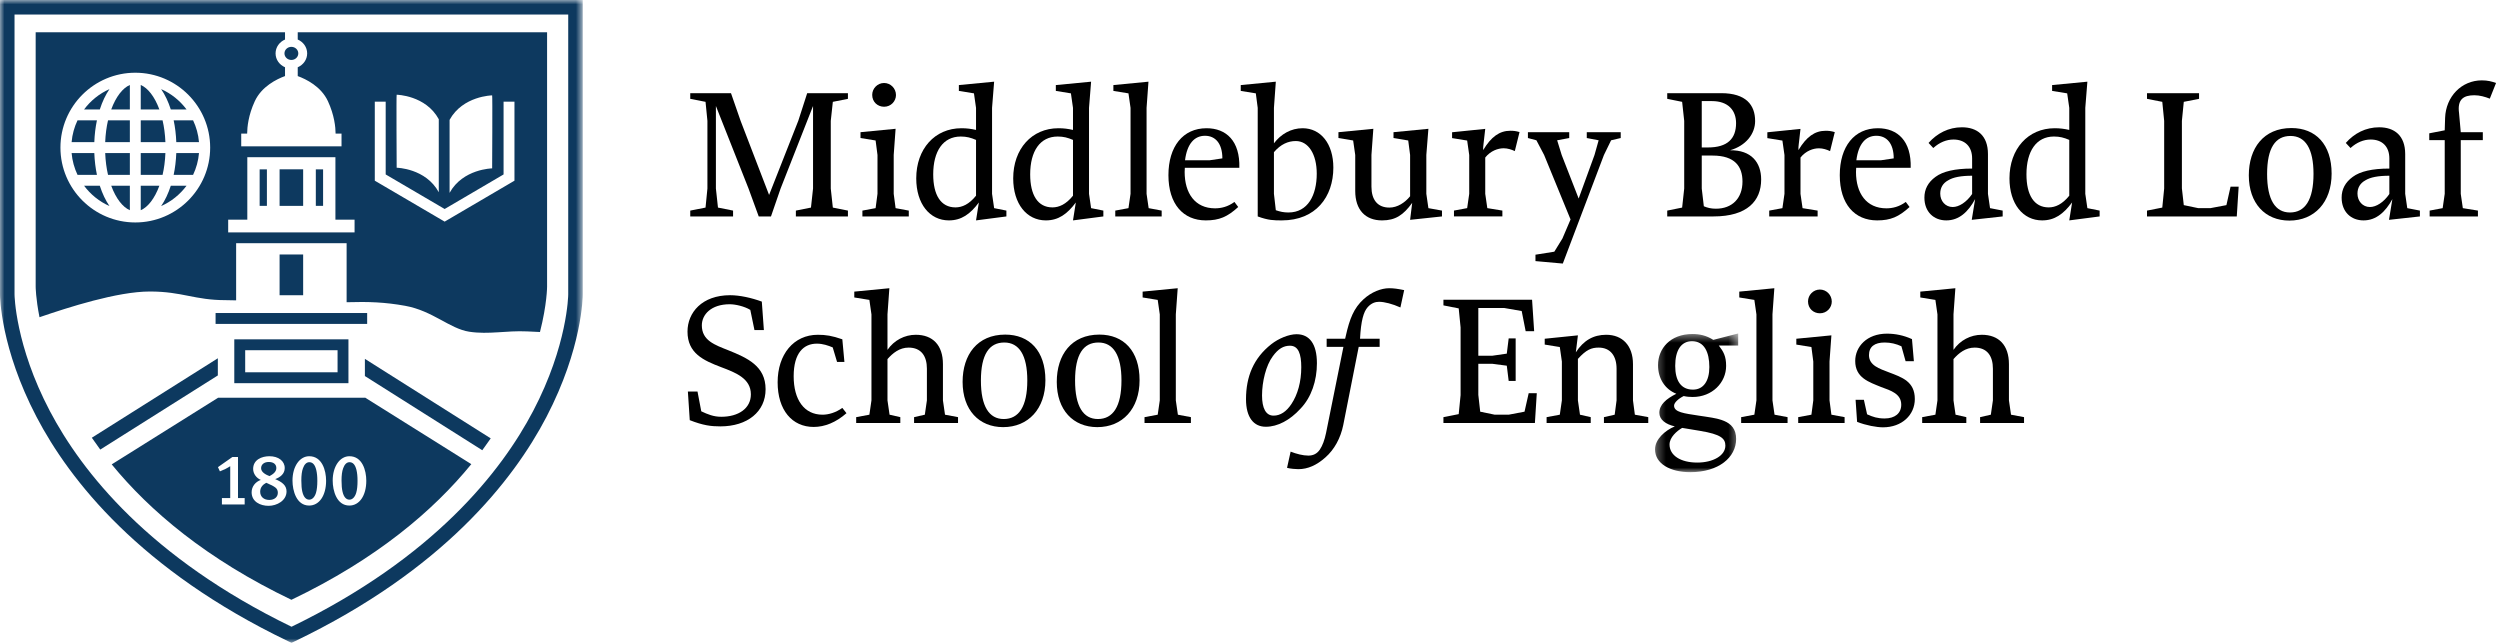 <?xml version="1.0" encoding="UTF-8"?>
<svg width="280px" height="72px" viewBox="0 0 280 72" version="1.1" xmlns="http://www.w3.org/2000/svg" xmlns:xlink="http://www.w3.org/1999/xlink">
    <!-- Generator: Sketch 54.1 (76490) - https://sketchapp.com -->
    <title>blse-logo</title>
    <desc>Created with Sketch.</desc>
    <defs>
        <polygon id="path-1" points="0 0 65.267 0 65.267 72 0 72"></polygon>
        <polygon id="path-3" points="0.286 0.464 9.602 0.464 9.602 16 0.286 16"></polygon>
    </defs>
    <g id="blse-logo" stroke="none" stroke-width="1" fill="none" fill-rule="evenodd">
        <g id="Group-3">
            <g id="Group">
                <g id="Group-68">
                    <mask id="mask-2" fill="white">
                        <use xlink:href="#path-1"></use>
                    </mask>
                    <g id="Clip-67"></g>
                    <path d="M1.627,1.627 L1.627,32.982 C1.627,33.035 1.702,38.662 5.586,46.04 C9.147,52.809 16.731,62.47 32.652,70.196 C48.585,62.468 56.159,52.806 59.709,46.038 C63.581,38.662 63.641,33.036 63.641,32.981 L63.641,1.627 L1.627,1.627 Z M32.652,72 L32.3,71.831 C15.682,63.861 7.791,53.766 4.095,46.701 C0.062,38.989 0,33.225 0,32.984 L0,0 L65.267,0 L65.267,32.982 C65.267,33.222 65.222,38.986 61.201,46.698 C57.517,53.762 49.634,63.857 33.003,71.831 L32.652,72 Z" id="Fill-66" fill="#0D395F" mask="url(#mask-2)"></path>
                </g>
                <path d="M20.892,12.258 C20.157,11.273 19.181,10.483 18.046,9.98 C18.48,10.609 18.847,11.38 19.129,12.258 L20.892,12.258 Z" id="Fill-69" fill="#0D395F"></path>
                <path d="M15.763,9.518 L15.763,12.258 L17.849,12.258 C17.323,10.824 16.558,9.852 15.763,9.518" id="Fill-71" fill="#0D395F"></path>
                <path d="M11.782,15.921 L14.544,15.921 L14.544,13.478 L12.098,13.478 C11.928,14.214 11.817,15.033 11.782,15.921" id="Fill-73" fill="#0D395F"></path>
                <path d="M12.458,12.258 L14.544,12.258 L14.544,9.518 C13.75,9.853 12.985,10.825 12.458,12.258" id="Fill-75" fill="#0D395F"></path>
                <path d="M12.098,19.584 L14.544,19.584 L14.544,17.14 L11.782,17.14 C11.817,18.028 11.928,18.847 12.098,19.584" id="Fill-77" fill="#0D395F"></path>
                <path d="M14.544,23.543 L14.544,20.804 L12.458,20.804 C12.985,22.237 13.75,23.209 14.544,23.543" id="Fill-79" fill="#0D395F"></path>
                <path d="M10.563,17.141 L8.02,17.141 C8.094,18.009 8.325,18.83 8.682,19.584 L10.857,19.584 C10.696,18.82 10.595,18.001 10.563,17.141" id="Fill-81" fill="#0D395F"></path>
                <path d="M18.208,13.478 L15.764,13.478 L15.764,15.92 L18.526,15.92 C18.49,15.034 18.379,14.215 18.208,13.478" id="Fill-83" fill="#0D395F"></path>
                <path d="M10.856,13.478 L8.682,13.478 C8.325,14.23 8.093,15.053 8.02,15.92 L10.563,15.92 C10.595,15.061 10.695,14.242 10.856,13.478" id="Fill-85" fill="#0D395F"></path>
                <path d="M9.417,20.804 C10.15,21.787 11.127,22.577 12.262,23.08 C11.827,22.452 11.461,21.68 11.178,20.804 L9.417,20.804 Z" id="Fill-87" fill="#0D395F"></path>
                <path d="M19.745,15.921 L22.288,15.921 C22.214,15.053 21.983,14.231 21.626,13.478 L19.451,13.478 C19.612,14.241 19.712,15.06 19.745,15.921" id="Fill-89" fill="#0D395F"></path>
                <path d="M12.261,9.981 C11.127,10.484 10.151,11.275 9.416,12.258 L11.179,12.258 C11.461,11.38 11.827,10.61 12.261,9.981" id="Fill-91" fill="#0D395F"></path>
                <path d="M19.45,19.584 L21.626,19.584 C21.982,18.831 22.215,18.009 22.288,17.14 L19.745,17.14 C19.711,18.001 19.611,18.82 19.45,19.584" id="Fill-93" fill="#0D395F"></path>
                <path d="M57.62,20.237 L49.801,24.822 L41.977,20.237 L41.977,11.384 L43.197,11.384 L43.197,19.538 L49.801,23.408 L56.4,19.538 L56.4,11.384 L57.62,11.384 L57.62,20.237 Z M44.427,10.61 C44.427,10.61 47.681,10.663 49.143,13.354 L49.143,21.53 C47.681,18.839 44.427,18.786 44.427,18.786 C44.427,18.786 44.381,10.557 44.427,10.61 L44.427,10.61 Z M50.354,13.424 C51.832,10.734 55.12,10.681 55.12,10.681 C55.168,10.628 55.12,18.857 55.12,18.857 C55.12,18.857 51.832,18.909 50.354,21.6 L50.354,13.424 Z M39.712,26.028 L25.556,26.028 L25.556,24.605 L27.699,24.605 L27.699,17.609 L37.567,17.609 L37.567,24.605 L39.712,24.605 L39.712,26.028 Z M15.154,24.915 C10.531,24.915 6.769,21.153 6.769,16.531 C6.769,11.907 10.531,8.145 15.154,8.145 C19.777,8.145 23.539,11.907 23.539,16.531 C23.539,21.153 19.777,24.915 15.154,24.915 L15.154,24.915 Z M33.346,3.615 L33.346,4.427 C33.965,4.694 34.403,5.284 34.403,5.982 C34.403,6.677 33.965,7.269 33.346,7.534 L33.346,8.521 C34.277,8.862 35.96,9.677 36.728,11.334 C37.448,12.886 37.58,14.229 37.588,14.965 L38.251,14.965 L38.251,16.388 L27.017,16.388 L27.017,14.965 L27.68,14.965 C27.687,14.229 27.818,12.886 28.538,11.334 C29.307,9.681 30.989,8.862 31.922,8.52 L31.922,7.533 C31.301,7.268 30.864,6.677 30.864,5.982 C30.864,5.284 31.301,4.695 31.922,4.428 L31.922,3.615 L3.995,3.615 L3.995,32.113 C3.995,32.113 4,33.395 4.424,35.529 C4.472,35.512 4.522,35.495 4.571,35.478 C7.625,34.436 13.135,32.649 16.783,32.649 C20.432,32.649 21.772,33.617 25.273,33.617 C25.675,33.617 26.065,33.625 26.447,33.64 L26.447,27.24 L38.821,27.24 L38.821,33.849 C41.299,33.774 43.145,33.847 45.377,34.25 C48.468,34.809 50.367,36.819 52.563,37.154 C54.76,37.488 56.695,37.005 59.042,37.117 C59.646,37.145 60.086,37.166 60.477,37.185 C61.27,34.073 61.273,32.113 61.273,32.113 L61.273,3.615 L33.346,3.615 Z" id="Fill-95" fill="#0D395F"></path>
                <path d="M18.526,17.141 L15.763,17.141 L15.763,19.584 L18.209,19.584 C18.38,18.847 18.49,18.028 18.526,17.141" id="Fill-97" fill="#0D395F"></path>
                <path d="M15.763,23.543 C16.558,23.208 17.323,22.237 17.849,20.803 L15.763,20.803 L15.763,23.543 Z" id="Fill-99" fill="#0D395F"></path>
                <path d="M18.045,23.081 C19.18,22.578 20.157,21.787 20.892,20.804 L19.129,20.804 C18.845,21.681 18.48,22.452 18.045,23.081" id="Fill-101" fill="#0D395F"></path>
                <polygon id="Fill-103" fill="#0D395F" points="31.314 33.066 33.953 33.066 33.953 28.502 31.314 28.502"></polygon>
                <path d="M30.853,54.611 C30.651,54.45 30.338,54.289 29.815,54.072 C29.422,54.281 29.14,54.603 29.14,55.069 C29.14,55.631 29.542,55.994 30.17,55.994 C30.732,55.994 31.118,55.664 31.118,55.19 C31.118,54.941 31.03,54.747 30.853,54.611" id="Fill-105" fill="#0D395F"></path>
                <path d="M30.177,53.325 C30.53,53.147 30.95,52.867 30.95,52.424 C30.95,51.997 30.636,51.741 30.097,51.741 C29.582,51.741 29.244,52.022 29.244,52.439 C29.244,52.906 29.8,53.172 30.177,53.325" id="Fill-106" fill="#0D395F"></path>
                <path d="M33.934,52.44 C33.804,52.785 33.749,53.243 33.749,53.814 C33.749,54.354 33.788,54.773 33.86,55.07 C34.006,55.697 34.295,55.962 34.632,55.962 C34.971,55.962 35.243,55.673 35.389,55.206 C35.493,54.861 35.541,54.403 35.541,53.863 C35.541,53.34 35.502,52.978 35.421,52.632 C35.268,52.005 34.994,51.765 34.641,51.765 C34.327,51.765 34.085,52.014 33.934,52.44 Z" id="Fill-107" fill="#0D395F"></path>
                <path d="M39.127,56.622 C37.712,56.622 37.262,54.972 37.262,53.823 C37.262,52.239 38.067,51.097 39.136,51.097 C40.577,51.097 41.025,52.681 41.025,53.846 C41.025,55.512 40.254,56.622 39.127,56.622 L39.127,56.622 Z M34.625,56.622 C33.209,56.622 32.759,54.972 32.759,53.823 C32.759,52.239 33.563,51.097 34.632,51.097 C36.072,51.097 36.523,52.681 36.523,53.846 C36.523,55.512 35.751,56.622 34.625,56.622 L34.625,56.622 Z M30.08,56.653 C29.157,56.653 28.182,56.195 28.182,55.134 C28.182,54.483 28.618,53.96 29.213,53.751 C28.721,53.55 28.352,53.059 28.352,52.52 C28.352,51.498 29.301,51.097 30.177,51.097 C31.191,51.097 31.89,51.636 31.89,52.424 C31.89,53.082 31.375,53.454 30.82,53.662 C31.601,53.983 32.092,54.369 32.092,55.038 C32.092,56.075 31.005,56.653 30.08,56.653 L30.08,56.653 Z M27.403,56.501 L24.854,56.501 L24.854,55.786 L25.786,55.786 L25.786,52.214 C25.706,52.263 25.456,52.424 25.239,52.528 C25.022,52.632 24.725,52.761 24.628,52.793 L24.411,52.32 L26.028,51.184 L26.656,51.184 L26.656,55.786 L27.403,55.786 L27.403,56.501 Z M40.869,44.519 L40.869,44.547 L24.427,44.547 L12.512,52.01 C16.757,57.202 23.112,62.614 32.639,67.177 C42.188,62.605 48.548,57.183 52.787,51.984 L40.869,44.519 Z" id="Fill-108" fill="#0D395F"></path>
                <path d="M39.144,51.765 C38.83,51.765 38.589,52.014 38.436,52.44 C38.307,52.785 38.252,53.243 38.252,53.814 C38.252,54.354 38.291,54.773 38.364,55.07 C38.508,55.697 38.797,55.962 39.136,55.962 C39.474,55.962 39.747,55.673 39.892,55.206 C39.997,54.861 40.044,54.403 40.044,53.863 C40.044,53.34 40.005,52.978 39.924,52.632 C39.771,52.005 39.497,51.765 39.144,51.765" id="Fill-109" fill="#0D395F"></path>
                <polygon id="Fill-110" fill="#0D395F" points="24.145 36.278 41.122 36.278 41.122 35.058 24.145 35.058"></polygon>
                <path d="M27.461,41.696 L37.807,41.696 L37.807,39.224 L27.461,39.224 L27.461,41.696 Z M26.241,42.916 L39.026,42.916 L39.026,38.005 L26.241,38.005 L26.241,42.916 Z" id="Fill-111" fill="#0D395F"></path>
                <polygon id="Fill-112" fill="#0D395F" points="31.314 23.058 33.953 23.058 33.953 18.963 31.314 18.963"></polygon>
                <polygon id="Fill-113" fill="#0D395F" points="29.08 23.056 29.893 23.056 29.893 18.969 29.08 18.969"></polygon>
                <polygon id="Fill-114" fill="#0D395F" points="35.372 23.056 36.186 23.056 36.186 18.969 35.372 18.969"></polygon>
                <path d="M33.409,5.982 C33.409,6.386 33.062,6.715 32.635,6.715 C32.206,6.715 31.859,6.386 31.859,5.982 C31.859,5.575 32.206,5.247 32.635,5.247 C33.062,5.247 33.409,5.575 33.409,5.982" id="Fill-115" fill="#0D395F"></path>
                <path d="M24.398,40.126 L10.284,49.026 C10.584,49.465 10.899,49.906 11.229,50.352 L24.398,42.048 L24.398,40.126 Z" id="Fill-116" fill="#0D395F"></path>
                <path d="M40.868,42.118 L54.014,50.426 C54.345,49.98 54.66,49.539 54.961,49.099 L40.868,40.193 L40.868,42.118 Z" id="Fill-117" fill="#0D395F"></path>
            </g>
        </g>
        <g id="Group-70" transform="translate(77, 9)">
            <path d="M127.461,5.648 C126.262,5.648 125.316,6.319 124.431,7.806 C124.429,7.783 124.425,7.76 124.424,7.738 L124.427,7.491 C124.434,7.384 124.446,7.276 124.458,7.169 C124.485,6.935 124.512,6.7 124.539,6.466 C124.577,6.123 124.616,5.78 124.655,5.437 L120.942,5.816 L120.942,6.47 L122.63,6.744 L122.861,8.367 L122.861,12.711 L122.63,14.314 L121.153,14.587 L121.153,15.241 L126.574,15.241 L126.574,14.587 L124.887,14.314 L124.655,12.711 L124.655,12.206 L124.655,10.835 L124.655,9.314 L124.655,8.896 L124.655,8.723 C124.655,8.696 124.657,8.667 124.659,8.638 C125.271,7.882 126.091,7.61 126.722,7.61 C127.166,7.61 127.609,7.756 127.967,7.925 L128.496,5.796 C128.052,5.669 127.841,5.648 127.461,5.648" id="Fill-1" fill="#000000"></path>
            <polygon id="Fill-3" fill="#000000" points="0.308 14.586 2.02 14.249 2.231 12.117 2.231 4.538 2.02 2.406 0.308 2.069 0.308 1.436 4.871 1.436 5.949 4.538 9.138 12.834 12.412 4.517 13.405 1.436 17.968 1.436 17.968 2.069 16.278 2.406 16.046 4.538 16.046 12.117 16.278 14.249 17.968 14.586 17.968 15.241 12.138 15.241 12.138 14.586 13.828 14.249 14.061 12.117 14.061 2.871 10.427 12.117 9.35 15.241 7.977 15.241 6.836 12.117 3.181 2.871 3.181 12.117 3.413 14.249 5.104 14.586 5.104 15.241 0.308 15.241"></polygon>
            <path d="M20.687,1.625 C20.687,0.908 21.279,0.295 22.018,0.295 C22.736,0.295 23.349,0.887 23.349,1.647 C23.349,2.322 22.8,2.955 22.018,2.955 C21.3,2.955 20.687,2.427 20.687,1.625 L20.687,1.625 Z M19.589,14.587 L21.068,14.312 L21.279,12.708 L21.279,8.359 L21.068,6.734 L19.377,6.459 L19.377,5.805 L23.307,5.425 L23.095,8.359 L23.095,12.708 L23.307,14.312 L24.785,14.587 L24.785,15.241 L19.589,15.241 L19.589,14.587 Z" id="Fill-5" fill="#000000"></path>
            <path d="M32.315,12.919 L32.315,6.67 C31.724,6.417 31.259,6.291 30.604,6.291 C28.618,6.291 27.52,7.937 27.52,10.533 C27.52,12.834 28.365,14.228 30.013,14.228 C30.753,14.228 31.534,13.89 32.315,12.919 M25.619,10.977 C25.619,7.684 27.689,5.362 30.689,5.362 C31.28,5.362 31.745,5.425 32.315,5.552 L32.315,3.082 L32.083,1.456 L30.393,1.182 L30.393,0.528 L34.343,0.148 L34.11,3.082 L34.11,12.708 L34.343,14.312 L35.716,14.586 L35.716,15.241 L32.315,15.684 L32.632,13.679 C31.66,14.988 30.668,15.684 29.273,15.684 C27.14,15.684 25.619,13.848 25.619,10.977" id="Fill-7" fill="#000000"></path>
            <path d="M43.175,12.919 L43.175,6.67 C42.584,6.417 42.119,6.291 41.464,6.291 C39.478,6.291 38.38,7.937 38.38,10.533 C38.38,12.834 39.225,14.228 40.873,14.228 C41.613,14.228 42.394,13.89 43.175,12.919 M36.479,10.977 C36.479,7.684 38.549,5.362 41.549,5.362 C42.14,5.362 42.605,5.425 43.175,5.552 L43.175,3.082 L42.943,1.456 L41.253,1.182 L41.253,0.528 L45.203,0.148 L44.97,3.082 L44.97,12.708 L45.203,14.312 L46.576,14.586 L46.576,15.241 L43.175,15.684 L43.492,13.679 C42.52,14.988 41.528,15.684 40.133,15.684 C38,15.684 36.479,13.848 36.479,10.977" id="Fill-9" fill="#000000"></path>
            <polygon id="Fill-11" fill="#000000" points="47.91 14.586 49.388 14.313 49.621 12.708 49.621 3.082 49.388 1.456 47.699 1.182 47.699 0.528 51.628 0.148 51.416 3.082 51.416 12.708 51.649 14.313 53.107 14.586 53.107 15.241 47.91 15.241"></polygon>
            <path d="M58.469,8.951 L59.905,8.739 C59.905,7.072 59.123,6.207 57.961,6.207 C56.779,6.207 55.955,7.093 55.723,8.951 L58.469,8.951 Z M53.864,10.618 C53.864,7.409 55.49,5.362 58.131,5.362 C60.349,5.362 61.891,6.797 61.806,9.795 L55.701,9.795 C55.701,9.795 55.681,10.091 55.681,10.26 C55.681,12.644 56.842,14.333 59.082,14.333 C59.757,14.333 60.518,14.165 61.257,13.616 L61.68,14.185 C60.475,15.284 59.567,15.684 58.046,15.684 C55.532,15.684 53.864,13.869 53.864,10.618 L53.864,10.618 Z" id="Fill-13" fill="#000000"></path>
            <path d="M70.476,10.449 C70.476,8.275 69.546,6.797 68.131,6.797 C67.266,6.797 66.441,7.156 65.681,8.043 L65.681,12.708 L65.892,14.545 C66.399,14.713 66.758,14.798 67.307,14.798 C69.484,14.798 70.476,12.856 70.476,10.449 M63.864,15.241 L63.864,3.082 L63.652,1.456 L61.963,1.183 L61.963,0.528 L65.892,0.148 L65.681,3.082 L65.681,7.051 C66.462,6.016 67.603,5.362 68.892,5.362 C70.92,5.362 72.335,7.093 72.335,9.774 C72.335,13.046 70.37,15.684 66.567,15.684 C65.681,15.684 65.068,15.684 63.864,15.241" id="Fill-15" fill="#000000"></path>
            <path d="M74.786,12.391 L74.786,8.359 L74.553,6.734 L72.905,6.459 L72.905,5.805 L76.814,5.426 L76.602,8.359 L76.602,11.906 C76.602,13.362 77.277,14.249 78.609,14.249 C79.517,14.249 80.341,13.7 80.932,12.982 L80.932,8.359 L80.721,6.734 L79.073,6.459 L79.073,5.805 L82.981,5.426 L82.749,8.359 L82.749,12.708 L82.981,14.313 L84.502,14.586 L84.502,15.241 L80.932,15.621 L81.165,13.722 C80.172,15.094 79.284,15.685 77.785,15.685 C75.926,15.685 74.786,14.502 74.786,12.391" id="Fill-17" fill="#000000"></path>
            <polygon id="Fill-19" fill="#000000" points="94.972 20.244 94.972 19.526 97.084 19.189 97.992 17.711 98.902 15.579 95.943 8.36 95.078 6.713 94.127 6.46 94.127 5.805 98.753 5.805 98.753 6.46 97.401 6.713 97.909 8.36 99.81 13.236 101.584 8.36 102.048 6.713 100.718 6.46 100.718 5.805 104.52 5.805 104.52 6.46 103.443 6.713 102.641 8.36 98.035 20.518"></polygon>
            <path d="M92.153,5.645 C90.954,5.645 90.008,6.316 89.123,7.802 C89.121,7.779 89.117,7.757 89.115,7.734 L89.118,7.488 C89.126,7.38 89.138,7.273 89.15,7.166 C89.177,6.931 89.204,6.697 89.23,6.462 C89.269,6.12 89.308,5.776 89.347,5.434 L85.633,5.813 L85.633,6.467 L87.322,6.741 L87.553,8.364 L87.553,12.707 L87.322,14.31 L85.845,14.584 L85.845,15.238 L91.266,15.238 L91.266,14.584 L89.579,14.31 L89.347,12.707 L89.347,12.203 L89.347,10.832 L89.347,9.31 L89.347,8.892 L89.347,8.72 C89.347,8.692 89.349,8.664 89.351,8.635 C89.962,7.879 90.782,7.606 91.414,7.606 C91.857,7.606 92.301,7.754 92.659,7.922 L93.187,5.792 C92.744,5.666 92.533,5.645 92.153,5.645" id="Fill-21" fill="#000000"></path>
            <path d="M118.158,11.336 C118.158,9.668 117.335,8.423 114.8,8.423 L113.596,8.423 L113.596,12.117 L113.829,14.101 C114.229,14.27 114.631,14.375 115.18,14.375 C116.997,14.375 118.158,13.215 118.158,11.336 L118.158,11.336 Z M114.292,7.515 C116.49,7.515 117.44,6.523 117.44,4.792 C117.44,3.378 116.574,2.322 114.737,2.322 L113.596,2.322 L113.596,7.515 L114.292,7.515 Z M109.73,14.586 L111.399,14.249 L111.631,12.117 L111.631,4.538 L111.399,2.407 L109.73,2.069 L109.73,1.435 L115.772,1.435 C118.56,1.435 119.574,2.765 119.574,4.56 C119.574,5.995 118.539,7.325 116.764,7.831 C119.13,7.79 120.25,9.182 120.25,11.103 C120.25,13.489 118.708,15.241 114.906,15.241 L109.73,15.241 L109.73,14.586 Z" id="Fill-23" fill="#000000"></path>
            <path d="M133.659,8.951 L135.096,8.739 C135.096,7.072 134.315,6.207 133.153,6.207 C131.97,6.207 131.146,7.093 130.913,8.951 L133.659,8.951 Z M129.054,10.618 C129.054,7.409 130.681,5.362 133.322,5.362 C135.54,5.362 137.082,6.797 136.998,9.795 L130.892,9.795 C130.892,9.795 130.871,10.091 130.871,10.26 C130.871,12.644 132.032,14.333 134.272,14.333 C134.949,14.333 135.709,14.165 136.448,13.616 L136.871,14.185 C135.666,15.284 134.758,15.684 133.237,15.684 C130.724,15.684 129.054,13.869 129.054,10.618 L129.054,10.618 Z" id="Fill-25" fill="#000000"></path>
            <path d="M143.877,12.729 L143.877,10.682 C142.63,10.682 141.744,10.85 141.173,11.209 C140.603,11.526 140.307,12.032 140.307,12.687 C140.307,13.51 140.878,14.186 141.702,14.186 C142.399,14.186 143.244,13.658 143.877,12.729 M138.533,13.13 C138.533,12.202 138.934,11.42 139.779,10.808 C140.603,10.196 141.955,9.879 143.877,9.879 L143.877,8.739 C143.877,7.41 143.075,6.628 141.786,6.628 C141.004,6.628 140.222,6.945 139.526,7.578 L138.998,7.008 C139.948,5.932 141.237,5.256 142.736,5.256 C144.426,5.256 145.651,6.164 145.651,8.254 L145.651,12.708 L145.884,14.312 L147.299,14.586 L147.299,15.241 L143.835,15.621 L144.215,13.299 C143.434,14.735 142.419,15.684 140.983,15.684 C139.589,15.684 138.533,14.735 138.533,13.13" id="Fill-27" fill="#000000"></path>
            <path d="M154.758,12.919 L154.758,6.67 C154.166,6.417 153.702,6.29 153.047,6.29 C151.06,6.29 149.963,7.937 149.963,10.533 C149.963,12.834 150.808,14.228 152.456,14.228 C153.194,14.228 153.976,13.89 154.758,12.919 M148.061,10.977 C148.061,7.684 150.132,5.362 153.131,5.362 C153.722,5.362 154.188,5.425 154.758,5.552 L154.758,3.082 L154.525,1.456 L152.836,1.182 L152.836,0.528 L156.786,0.148 L156.553,3.082 L156.553,12.708 L156.786,14.312 L158.159,14.586 L158.159,15.241 L154.758,15.684 L155.075,13.679 C154.103,14.988 153.109,15.684 151.716,15.684 C149.582,15.684 148.061,13.848 148.061,10.977" id="Fill-29" fill="#000000"></path>
            <polygon id="Fill-31" fill="#000000" points="163.464 14.586 165.176 14.249 165.387 12.117 165.387 4.538 165.176 2.406 163.464 2.069 163.464 1.436 169.294 1.436 169.294 2.069 167.584 2.406 167.372 4.538 167.372 12.096 167.584 13.974 169.21 14.313 170.562 14.313 172.358 13.974 172.822 11.906 173.73 11.906 173.519 15.241 163.464 15.241"></polygon>
            <path d="M182.113,10.47 C182.113,7.663 181.205,6.227 179.536,6.227 C177.846,6.227 176.916,7.557 176.916,10.491 C176.916,13.362 177.825,14.798 179.473,14.798 C181.162,14.798 182.113,13.405 182.113,10.47 M174.867,10.639 C174.867,7.599 176.515,5.341 179.642,5.341 C182.346,5.341 184.141,7.156 184.141,10.449 C184.141,13.658 182.219,15.706 179.409,15.706 C176.705,15.706 174.867,13.785 174.867,10.639" id="Fill-33" fill="#000000"></path>
            <path d="M190.607,12.729 L190.607,10.682 C189.361,10.682 188.474,10.85 187.903,11.209 C187.333,11.526 187.037,12.032 187.037,12.687 C187.037,13.51 187.608,14.186 188.432,14.186 C189.129,14.186 189.974,13.658 190.607,12.729 M185.263,13.13 C185.263,12.202 185.664,11.42 186.51,10.808 C187.333,10.196 188.685,9.879 190.607,9.879 L190.607,8.739 C190.607,7.41 189.805,6.628 188.516,6.628 C187.734,6.628 186.953,6.945 186.256,7.578 L185.728,7.008 C186.678,5.932 187.967,5.256 189.467,5.256 C191.157,5.256 192.382,6.164 192.382,8.254 L192.382,12.708 L192.614,14.312 L194.03,14.586 L194.03,15.241 L190.566,15.621 L190.946,13.299 C190.165,14.735 189.15,15.684 187.713,15.684 C186.32,15.684 185.263,14.735 185.263,13.13" id="Fill-35" fill="#000000"></path>
            <path d="M195.12,14.586 L196.578,14.313 L196.809,12.708 L196.809,6.692 L195.077,6.692 L195.077,5.932 L196.809,5.594 L196.852,4.201 C196.937,1.816 198.69,0 200.97,0 C201.626,0 202.091,0.127 202.556,0.296 L201.858,2.048 C201.309,1.837 200.739,1.668 200.126,1.668 C198.901,1.668 198.204,2.132 198.415,3.673 L198.605,5.805 L201.076,5.805 L201.076,6.692 L198.605,6.692 L198.605,12.708 L198.837,14.313 L200.528,14.586 L200.528,15.241 L195.12,15.241 L195.12,14.586 Z" id="Fill-37" fill="#000000"></path>
            <path d="M0.253,38.058 L0.042,34.849 L1.12,34.849 L1.542,37.066 C2.261,37.404 2.915,37.679 3.781,37.679 C5.704,37.679 7.098,36.749 7.098,35.166 C7.098,33.393 5.408,32.738 3.781,32.126 C1.775,31.367 0,30.564 0,28.137 C0,26.005 1.626,24.063 4.774,24.063 C5.852,24.063 7.182,24.358 8.323,24.78 L8.555,27.968 L7.499,27.968 L7.034,25.709 C6.38,25.308 5.366,25.076 4.732,25.076 C2.641,25.076 1.605,26.237 1.605,27.44 C1.605,29.15 3.084,29.636 4.563,30.227 C6.717,31.092 8.746,32 8.746,34.596 C8.746,37.108 6.717,38.755 3.675,38.755 C2.641,38.755 1.753,38.649 0.253,38.058" id="Fill-39" fill="#000000"></path>
            <path d="M10.095,33.815 C10.095,30.691 11.891,28.495 14.595,28.495 C15.503,28.495 16.179,28.601 17.341,29.002 L17.574,31.535 L16.75,31.535 L16.264,29.91 C15.757,29.699 15.165,29.488 14.489,29.488 C13.032,29.488 11.891,30.501 11.891,33.14 C11.891,35.757 13.053,37.446 15.123,37.446 C15.799,37.446 16.602,37.214 17.341,36.686 L17.806,37.277 C16.623,38.311 15.377,38.818 14.13,38.818 C11.722,38.818 10.095,36.939 10.095,33.815" id="Fill-41" fill="#000000"></path>
            <path d="M18.892,37.72 L20.371,37.446 L20.603,35.842 L20.603,26.216 L20.371,24.59 L18.68,24.316 L18.68,23.661 L22.609,23.281 L22.398,26.216 L22.398,30.184 C23.138,29.108 24.321,28.495 25.567,28.495 C27.468,28.495 28.609,29.656 28.609,31.789 L28.609,35.842 L28.841,37.446 L30.299,37.72 L30.299,38.375 L25.377,38.375 L25.377,37.72 L26.581,37.446 L26.813,35.842 L26.813,32.295 C26.813,30.86 26.159,29.931 24.764,29.931 C23.751,29.931 22.99,30.543 22.398,31.219 L22.398,35.842 L22.631,37.446 L23.835,37.72 L23.835,38.375 L18.892,38.375 L18.892,37.72 Z" id="Fill-43" fill="#000000"></path>
            <path d="M38.058,33.604 C38.058,30.796 37.15,29.361 35.481,29.361 C33.791,29.361 32.862,30.691 32.862,33.625 C32.862,36.496 33.77,37.931 35.418,37.931 C37.108,37.931 38.058,36.539 38.058,33.604 M30.812,33.773 C30.812,30.733 32.46,28.475 35.587,28.475 C38.29,28.475 40.086,30.289 40.086,33.583 C40.086,36.791 38.164,38.839 35.354,38.839 C32.65,38.839 30.812,36.919 30.812,33.773" id="Fill-45" fill="#000000"></path>
            <path d="M48.604,33.604 C48.604,30.796 47.696,29.361 46.027,29.361 C44.337,29.361 43.408,30.691 43.408,33.625 C43.408,36.496 44.316,37.931 45.964,37.931 C47.654,37.931 48.604,36.539 48.604,33.604 M41.358,33.773 C41.358,30.733 43.006,28.475 46.132,28.475 C48.836,28.475 50.632,30.289 50.632,33.583 C50.632,36.791 48.71,38.839 45.9,38.839 C43.196,38.839 41.358,36.919 41.358,33.773" id="Fill-47" fill="#000000"></path>
            <polygon id="Fill-49" fill="#000000" points="51.186 37.72 52.664 37.446 52.896 35.842 52.896 26.216 52.664 24.59 50.974 24.316 50.974 23.661 54.903 23.281 54.692 26.216 54.692 35.842 54.924 37.446 56.382 37.72 56.382 38.375 51.186 38.375"></polygon>
            <path d="M67.644,36.243 C68.341,35.187 68.742,33.773 68.742,32.126 C68.742,30.649 68.425,29.72 67.475,29.72 C66.756,29.72 66.165,30.058 65.552,30.902 C64.792,31.915 64.348,33.752 64.348,35.293 C64.348,36.707 64.771,37.551 65.637,37.551 C66.397,37.551 67.073,37.108 67.644,36.243 M62.553,35.715 C62.553,33.182 63.397,31.113 65.383,29.551 C66.186,28.918 67.347,28.432 68.214,28.432 C69.651,28.432 70.495,29.509 70.495,31.683 C70.495,33.626 69.883,35.504 68.636,36.791 C67.475,38.058 66.101,38.797 64.771,38.797 C63.419,38.797 62.553,37.762 62.553,35.715" id="Fill-51" fill="#000000"></path>
            <path d="M67.149,43.399 L67.55,41.583 C68.206,41.837 68.924,42.027 69.536,42.027 C70.085,42.027 70.508,41.815 70.825,41.351 C71.12,40.908 71.353,40.295 71.522,39.473 L73.465,29.846 L71.585,29.846 L71.585,28.938 L73.655,28.938 L73.719,28.665 C74.163,26.659 74.648,25.498 75.704,24.527 C76.592,23.703 77.711,23.281 78.577,23.281 C79.105,23.281 79.528,23.345 80.267,23.493 L79.845,25.435 C78.957,25.034 78.049,24.802 77.458,24.802 C77.056,24.802 76.613,24.928 76.191,25.393 C75.726,25.899 75.429,26.912 75.324,28.938 L77.521,28.938 L77.521,29.846 L75.176,29.846 L73.444,38.607 C73.148,40.063 72.451,41.351 71.437,42.238 C70.465,43.103 69.472,43.546 68.417,43.546 C68.163,43.546 67.529,43.505 67.149,43.399" id="Fill-53" fill="#000000"></path>
            <polygon id="Fill-55" fill="#000000" points="84.664 37.72 86.375 37.382 86.586 35.251 86.586 27.672 86.375 25.54 84.664 25.203 84.664 24.569 94.592 24.569 94.825 28.095 93.874 28.095 93.43 25.836 91.487 25.498 88.572 25.498 88.572 30.839 90.156 30.839 91.761 30.607 91.972 28.897 92.754 28.897 92.754 33.667 91.972 33.667 91.761 31.957 90.156 31.747 88.572 31.747 88.572 35.229 88.783 37.108 90.41 37.446 91.972 37.446 93.747 37.108 94.212 35.04 95.12 35.04 94.909 38.375 84.664 38.375"></polygon>
            <path d="M96.219,37.72 L97.698,37.446 L97.93,35.842 L97.93,31.493 L97.698,29.868 L96.008,29.593 L96.008,28.939 L99.726,28.559 L99.494,30.459 C100.36,29.128 101.458,28.495 102.894,28.495 C104.712,28.495 105.894,29.699 105.894,31.789 L105.894,35.842 L106.105,37.446 L107.605,37.72 L107.605,38.375 L102.641,38.375 L102.641,37.72 L103.845,37.446 L104.056,35.842 L104.056,32.295 C104.056,30.881 103.38,29.931 102.049,29.931 C101.247,29.931 100.656,30.163 99.726,31.197 L99.726,35.842 L99.958,37.446 L101.162,37.72 L101.162,38.375 L96.219,38.375 L96.219,37.72 Z" id="Fill-57" fill="#000000"></path>
            <g id="Group-61" transform="translate(108.076, 27.884)">
                <mask id="mask-4" fill="white">
                    <use xlink:href="#path-3"></use>
                </mask>
                <g id="Clip-60"></g>
                <path d="M6.371,4.221 C6.371,2.554 5.8,1.329 4.427,1.329 C3.201,1.329 2.547,2.364 2.547,4.094 C2.547,5.762 3.201,6.754 4.533,6.754 C5.715,6.754 6.371,5.783 6.371,4.221 M8.166,13.024 C8.166,12.222 7.638,11.757 5.357,11.377 L3.328,11.04 C2.737,11.377 1.913,12.094 1.913,12.897 C1.913,14.121 3.139,14.924 5.019,14.924 C6.793,14.924 8.166,14.142 8.166,13.024 M0.286,13.446 C0.286,12.328 1.385,11.335 2.504,10.871 C1.469,10.638 0.772,10.111 0.772,9.351 C0.772,8.444 1.532,7.789 2.673,7.218 C1.406,6.712 0.624,5.53 0.624,4.01 C0.624,2.152 1.998,0.527 4.469,0.527 C5.271,0.527 6.011,0.675 6.814,1.181 L9.602,0.464 L9.602,1.814 L7.427,1.814 C7.955,2.49 8.25,3.018 8.25,4.094 C8.25,5.973 6.687,7.578 4.511,7.578 C4.215,7.578 3.835,7.556 3.498,7.472 C2.906,7.768 2.42,8.21 2.42,8.549 C2.42,9.287 3.539,9.414 5.187,9.667 C7.194,9.984 9.37,10.068 9.37,12.285 C9.37,14.333 7.427,16 4.236,16 C1.955,16 0.286,15.029 0.286,13.446" id="Fill-59" fill="#000000" mask="url(#mask-4)"></path>
            </g>
            <polygon id="Fill-62" fill="#000000" points="118.01 37.72 119.488 37.446 119.72 35.842 119.72 26.216 119.488 24.59 117.799 24.316 117.799 23.661 121.727 23.281 121.516 26.216 121.516 35.842 121.749 37.446 123.207 37.72 123.207 38.375 118.01 38.375"></polygon>
            <path d="M125.498,24.759 C125.498,24.041 126.089,23.429 126.829,23.429 C127.547,23.429 128.159,24.02 128.159,24.78 C128.159,25.456 127.61,26.089 126.829,26.089 C126.11,26.089 125.498,25.561 125.498,24.759 L125.498,24.759 Z M124.399,37.72 L125.878,37.446 L126.089,35.842 L126.089,31.493 L125.878,29.868 L124.188,29.593 L124.188,28.939 L128.117,28.559 L127.906,31.493 L127.906,35.842 L128.117,37.446 L129.596,37.72 L129.596,38.375 L124.399,38.375 L124.399,37.72 Z" id="Fill-64" fill="#000000"></path>
            <path d="M130.995,38.248 L130.826,35.779 L131.756,35.779 L132.115,37.404 C132.77,37.699 133.277,37.868 134.08,37.868 C135.22,37.868 135.939,37.299 135.939,36.328 C135.939,35.103 134.777,34.744 133.678,34.343 C132.347,33.794 130.784,33.329 130.784,31.429 C130.784,29.825 132.094,28.369 134.333,28.369 C135.284,28.369 136.214,28.559 137.142,28.981 L137.354,31.451 L136.425,31.451 L135.96,29.783 C135.368,29.509 134.756,29.361 134.08,29.361 C132.96,29.361 132.326,29.825 132.326,30.775 C132.326,31.936 133.509,32.295 134.544,32.696 C136.044,33.266 137.46,33.731 137.46,35.693 C137.46,37.467 136.023,38.86 133.89,38.86 C133.192,38.86 132.009,38.649 130.995,38.248" id="Fill-66" fill="#000000"></path>
            <path d="M138.284,37.72 L139.764,37.446 L139.995,35.842 L139.995,26.216 L139.764,24.59 L138.073,24.316 L138.073,23.661 L142.002,23.281 L141.791,26.216 L141.791,30.184 C142.53,29.108 143.714,28.495 144.96,28.495 C146.861,28.495 148.001,29.656 148.001,31.789 L148.001,35.842 L148.234,37.446 L149.692,37.72 L149.692,38.375 L144.77,38.375 L144.77,37.72 L145.974,37.446 L146.206,35.842 L146.206,32.295 C146.206,30.86 145.552,29.931 144.157,29.931 C143.143,29.931 142.383,30.543 141.791,31.219 L141.791,35.842 L142.023,37.446 L143.228,37.72 L143.228,38.375 L138.284,38.375 L138.284,37.72 Z" id="Fill-68" fill="#000000"></path>
        </g>
    </g>
</svg>